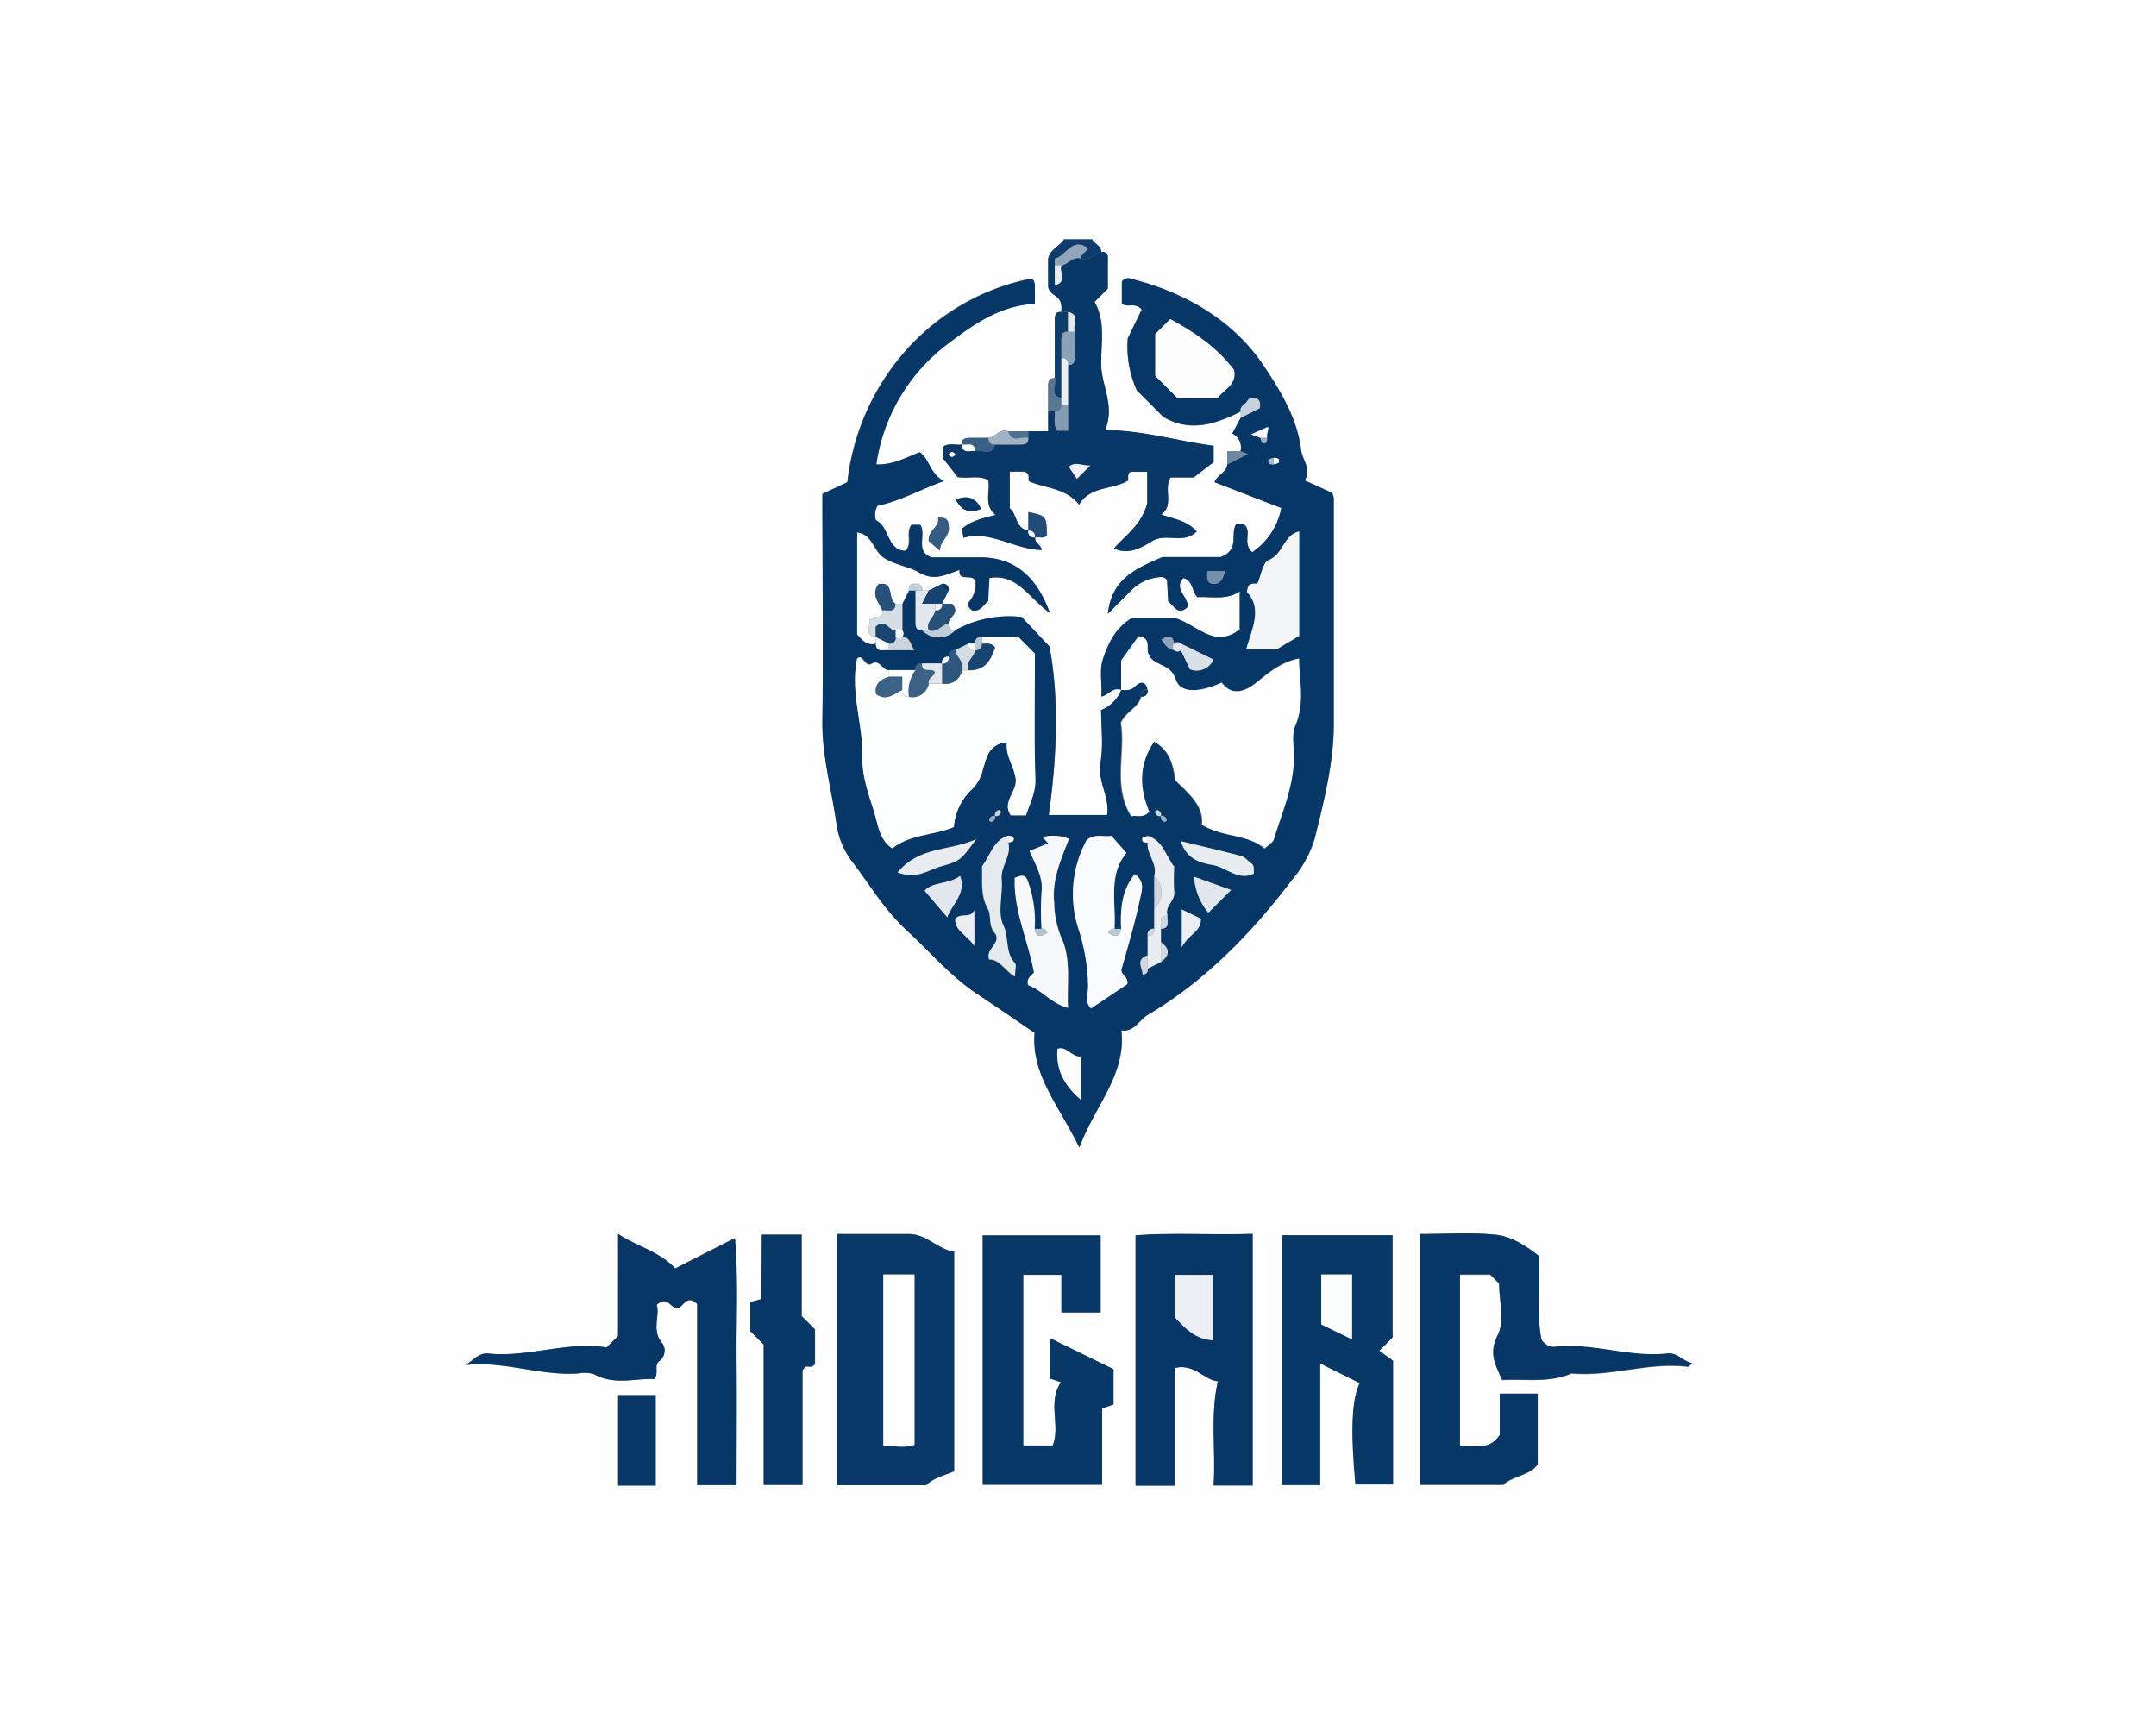 <svg xmlns="http://www.w3.org/2000/svg" id="Layer_1" data-name="Layer 1" viewBox="0 0 325 260"><rect x="0" y="0" width="325" height="260" fill="#808080" stroke="none"/><defs><style>.cls-1{fill:#fefefe}.cls-2{fill:#073766}.cls-3{fill:#083766}.cls-4{fill:#0a3967}.cls-5{fill:#083866}.cls-6{fill:#093867}.cls-7{fill:#0f3d6b}.cls-8{fill:#0e3d6b}.cls-9{fill:#e1e7ec}.cls-10{fill:#d5dde5}.cls-11{fill:#345b82}.cls-12{fill:#265079}.cls-13{fill:#214c76}.cls-14{fill:#27517a}.cls-15{fill:#a0b2c4}.cls-16{fill:#3a6085}.cls-17{fill:#15426e}.cls-18{fill:#577797}.cls-19{fill:#c8d2dc}.cls-20{fill:#c1cdd9}.cls-21{fill:#f7f8fa}.cls-22{fill:#6c88a4}.cls-23{fill:#f9fafb}.cls-24{fill:#507293}.cls-25{fill:#c4d0db}.cls-26{fill:#fdfefe}.cls-27{fill:#fafbfc}.cls-28{fill:#f6f8f9}.cls-29{fill:#f3f5f7}.cls-30{fill:#fcfcfd}.cls-31{fill:#e5eaee}.cls-32{fill:#e9edf1}.cls-33{fill:#e8ecf0}.cls-34{fill:#e7ecf0}.cls-35{fill:#3c6186}.cls-36{fill:#2f577e}.cls-37{fill:#d9e0e8}.cls-38{fill:#eaeef2}.cls-39{fill:#fdfdfd}.cls-40{fill:#d3dbe3}.cls-41{fill:#cad4de}.cls-42{fill:#cfd8e1}.cls-43{fill:#7590aa}.cls-44{fill:#8fa4ba}.cls-45{fill:#b4c3d0}.cls-46{fill:#bac7d4}.cls-47{fill:#bac8d5}.cls-48{fill:#99aec0}.cls-49{fill:#a8b9c9}.cls-50{fill:#9fb2c4}.cls-51{fill:#97acbf}.cls-52{fill:#cbd6df}.cls-53{fill:#c4cfda}.cls-54{fill:#f5f7f9}.cls-55{fill:#e4e9ee}.cls-56{fill:#eceff3}.cls-57{fill:#fcfdfd}.cls-58{fill:#8aa1b7}.cls-59{fill:#91a6bb}.cls-60{fill:#edf0f3}.cls-61{fill:#859db4}.cls-62{fill:#f2f4f7}.cls-63{fill:#e5e9ee}.cls-64{fill:#ecf0f3}.cls-65{fill:#194671}.cls-66{fill:#3c6287}.cls-67{fill:#174470}</style></defs><path d="M1123,670H798V410h325ZM941,499a.85.85,0,0,0-1-1l-2,1h-1a.78.78,0,0,0-.76-1c-.67-.08-1.31,0-1.24,1l-1,2h-1c-1.26-.6-.09-3.49-2.59-2.94-1.17,1.62.1,2.71.59,3.94.17,1.58-1.59.55-1.94,1.44.21.89-.91,2.27.94,2.56v1c-1.39.39-2.13-.55-2.87-1.37v-15.4c2.41.28,2.41,2.87,4.2,3.93s3.67,1.24,5.12,2.1c2.34,1.37,3.92.39,6.15-.37-.19,1.93,1.95.42,2.4,1.75a4.09,4.09,0,0,1-1,3.11c-.25.37,0,.94.5,1.25,1.2.23,1.67-.82,2.39-1.42.06-1.12.12-2.25.19-3.46,4.19-.71,5.94,3,9.11,5.25-2.08-5.72-5.51-8.32-10.34-8.37-2.49,0-5,0-7.46,0-2.63-.91-.75-3.42-1.73-4.9h-1.32c-.91,1.22.2,2.71-.87,3.92-2.87,0-2.4-3.52-4.4-4.55-.31-.16-.36-1.53.16-2.25,3.46-.7,6.45-2.44,10-3.72-2.15-1.12-2.19-3.29-3.64-4.34-2.11.8-4.12,1.94-6.56,1.83a27.69,27.69,0,0,1,10.75-18.18c3.8-2.86,7.82-5.79,13.14-6.06,0-.68,0-1.32,0-2s.17-1.33-.51-1.79a34.23,34.23,0,0,0-19.62,11.69,35.93,35.93,0,0,0-8.08,19L922,484.42c0,11.48.12,22.82,0,34.14-.08,5.36,1.4,10.45,2.13,15.66a12.14,12.14,0,0,0,2.27,5.51c2.74,3.56,5,7.47,8.39,10.56s6.56,6.87,10.56,9.52c2.87,1.9,5.71,3.86,8.64,5.85-.53,6.4,3.75,11,6.74,17.29,2.4-6.46,7.08-10.92,6.33-17.67,1.92.29,2.61-1.54,4-2.34,8.78-5.2,15.76-12.44,21.84-20.48a17.12,17.12,0,0,0,3.31-6.1c1.41-5.71,2.86-11.37,2.87-17.28,0-11.33,0-22.66,0-34a2.59,2.59,0,0,0-.25-.8l-4.12-1.88c1.06-1.74-.37-3.06-.55-4.58-.58-4.83-3.1-8.87-5.61-12.66-4.48-6.77-11.71-11.07-20-13.15a1.12,1.12,0,0,0-1.41.43v3.32c.87.64,2.07-.26,3,.88L968,461a16.14,16.14,0,0,0,1.36,7.87l4,4c4.08,2.38,7.9,1.07,11.68-.82v1l-1.25,2.33A2.32,2.32,0,0,1,985,478h-2v2c-.09,1.26-1.54,1.54-1.91,2.68l10.06,3.89a10.36,10.36,0,0,1-4.38,6.66c-1.57-1.31.05-3.17-1.27-4.21h-1.15c-1,1.42.62,3.81-2.35,4.94h-8.79c-4.16,1.81-7.64,3.32-8.23,8.56l3.44-3.44a6.83,6.83,0,0,1,4.12-2.07c.46-.05,1-.18,1.39.47l.16,3.14c.94.76,1.53,2.19,2.91.89.27-1.53-2.18-2.69-.62-4.39,1.5.38,1.25,2,2.12,2.88,2.14-.12,4.35.49,6.38-.87v5.73c-3.87,3-6.35-.74-9.83-1.72h-6.43c-2.51,1.57-3.49,3.72-4.3,6-.68,1.94-.13,3.91-.32,5.85v2c0,2.66.36,5.39-.1,8-.49,2.79,1.46,5.21,1,7.89H956.1c1.29-9,1.56-17.79.12-25.41L952,503a16.57,16.57,0,0,0-10,2,.85.85,0,0,1-1-1c-.16-1,1.87-1.45.53-3H940Zm9-24c-1.27-.49-1.94.86-3,1h-2.82c-.69,0-1.24.13-1.18,1-1,.13-2-.31-2.9.37V479l2.25,2.93c1.8.26,3.31-.33,4.62.47.3,1.79-.74,3.73,1.1,5.23-1.84.48-3.65.84-5.07,2.09l.22,1.35c4.08-1.16,7.65,1.76,11.83,1.85-.3-1-1.22-1.11-1-1.92.6-.11,1.27.26,1.79-.29-.06-2.95-.06-2.95-2.79-3.53V490c-2-.27-1.73-2.52-2.85-3.37V481.1h2.25c.89.38.49,1,.63,1.44,2.49,1.1,5.58,1,7.57,3.54,1.68-2.85,5-2.2,7.4-3.64,0-.48-.14-1,.37-1.32h2.5v4.78c-.88,3.25-3.16,4.69-5,6.76,2.27,1.14,4.35-.26,5.8-1.11,2.12-1.26,4.57.57,6.66-1.42-1.5-1.71-3.53-1.89-5.34-2.57,2-1.44.27-3.76,1.41-5.58h3.48l3-2.32V477.2c-5.36-.69-10.5-2.31-16.36-2.36,1.53-3.63-.55-6.61-.59-9.84s.72-6.49-1-9.48l2-2c0-1.43,0-3.07,0-4.71a.76.76,0,0,0-1-.79c0-1-1-1.19-1.37-1.93H958.4c-.7,1.1-2.16,1.51-2.4,2.93v4c0,1,.83,1.34,1.38,1.82.74.65.61,1.4.62,2.18-.93-.07-1,.56-1,1.24V467c-.89-.06-1,.51-1,1.2V475h-6Zm79.93,124.27c-2.14-1.68-4.26-2.95-6.52-3.17-3.74-.37-7.54-.1-11.31-.1v37.85h12.48c1.56-1.41,4.14-1.43,5.22-3.12v-10.6h-5.73v6.21c-1.72,2.64-3.95,1.3-6,1.72v-25.9h4.57l1.34,1.34c0,2.6.86,5.69-.21,7.79-1.42,2.76-.3,4.49.66,6.76,3.47-.23,7.07.46,10.47-1,5.9.54,11.64-1.76,17.56-1,.1,0,.24-.2.58-.52-1.4-.31-2.2-1.63-3.7-1.46-5.74.64-11.31-1.67-17-1a4,4,0,0,1-1-.13c-.35-.35-.94-.66-1-1.06C1029.57,607.71,1030.25,603.58,1029.93,599.27Zm-88.1,32.49v-33.1c-2.51-.35-4.11-2.7-6.87-2.67-3.61,0-7.23,0-10.86,0v37.85h13.51C938.69,632.8,940.23,632.42,941.83,631.76Zm45,2.14V596c-6.06.18-12-.21-17.65.22v37.71h5.89V616.16c3-.7,4.5,1.92,6.52,2-1.2,5.28-.29,10.46-.65,15.71ZM958,607.82h5.93V596.2H946.12v37.58h18v-11.5l1.72-.6v-5.31l-9.62-4.7v6.09l1.7.58c-2.08,3,0,6.54-1.24,9.53h-4.45V602.15H958Zm39,7.68,6,2.94c-1.2,2.51-1.39,7.13-.64,15.28H1008V615.08l-2.07-1.51,2-2V596.18H991.25v37.65H997Zm-100-8.84c1.91-1.64,2.16,1.16,3.53.34.7-.62,1.28-1.73,2.56-.45V633.8H909c0-6.34,0-12.48,0-18.62s.28-12.14-.24-18.6l-9,4.58c-2.42-2.59-5.71-3.29-8.61-5.2v15.4l-1.74,1.74c-5.91-1-11.78,1.53-17.84.91-1.43-.14-2.26,1.07-3.44,1.74,5.82-.67,11.32,1.66,17,1.26a4.89,4.89,0,0,1,2.43.13c3.12,1.7,6.28.55,9.07.72.69-1.1-.12-2.07.71-2.69a2,2,0,0,0,.53-2.64C896.1,610.58,897.5,608.41,897,606.66Zm15.86-10.57v9.71l-1.68.44v4.41l2,2v21.18H919c0-5.79,0-11.43,0-17.06a.81.81,0,0,1,.16-.43,2.26,2.26,0,0,1,.35-.34c.47-.06,1,.2,1.37-.42v-5.19l-2-2V596.09Zm-16,37.82V620.28h-5.66v13.63ZM939.69,493c0-1.44,1.44-2.09,1.34-3.47-.07-.86,0-1.61-1.64-1.49.37,1.4-1.57,1.84-1.39,3.53Zm2.4-7.7c.84,1.71,2.07,2.11,3.82,1.42C945.07,485,943.84,484.6,942.09,485.29Z" class="cls-1" transform="translate(-798 -410)"/><path d="M942,505a16.57,16.57,0,0,1,10-2l4.19,4.43c1.44,7.62,1.17,16.45-.12,25.41h8.81c.45-2.68-1.5-5.1-1-7.89.46-2.59.1-5.32.1-8a5.39,5.39,0,0,0,3-3c.74,0,1.45.11,2.12-.56s1.61-.85,1.88.56a.85.85,0,0,0-1,1c-.42,1.71-2.32,2.24-3.09,4,.76,4.52-1.28,9.56,1.57,14.08.88-.21,1.79.35,2.67-.72-1.41-3.39-1.69-7,.75-10.54,2.25,1.22,2.89,3.23,3.21,5.83,1.93,1.89,4.38,3.87,4,6.7,3.25,2,6.82,1.36,9.46,3.58.47-.46,1.2-.85,1.38-1.41,1.32-4.16,3.16-8.2,3-12.72,0-1.47-.31-3.12.23-4.39,1.49-3.48.51-6.87.56-10.11-2.68.54-4.45,2.05-6.33,3.57-1.43,1.16-3.64,2.36-5.31.06-3.37,1.54-6.28,1.65-6.94-.48-.75-2.46-3.26-2-4-3.64-.68-.91.52-2.53-1.58-2.88L967,509.55V514c-1.27-.49-1.94.86-3,1,.19-1.94-.36-3.91.32-5.85.81-2.29,1.79-4.44,4.3-6h6.43c3.48,1,6,4.72,9.83,1.72v-5.73c-2,1.36-4.24.75-6.38.87-.87-.85-.62-2.5-2.12-2.88-1.56,1.7.89,2.86.62,4.39-1.38,1.3-2-.13-2.91-.89l-.16-3.14c-.38-.65-.93-.52-1.39-.47a6.83,6.83,0,0,0-4.12,2.07L965,502.52c.59-5.24,4.07-6.75,8.23-8.56H982c3-1.13,1.38-3.52,2.35-4.94h1.15c1.32,1-.3,2.9,1.27,4.21a10.36,10.36,0,0,0,4.38-6.66l-10.06-3.89c.37-1.14,1.82-1.42,1.91-2.68l3.12-1.56L985,478a2.32,2.32,0,0,0-1.25-2.67L985,473l2.93-1.47c.16-.94-.09-1.3-.55-1.52-.52,0-1,0-1.33.44s-1.17.71-1,1.55c-3.78,1.89-7.6,3.2-11.68.82l-4-4A16.14,16.14,0,0,1,968,461l2.1-4.34c-.93-1.14-2.13-.24-3-.88v-3.32a1.12,1.12,0,0,1,1.41-.43c8.24,2.08,15.47,6.38,20,13.15,2.51,3.79,5,7.83,5.61,12.66.18,1.52,1.61,2.84.55,4.58l4.12,1.88a2.59,2.59,0,0,1,.25.8c0,11.33,0,22.66,0,34,0,5.91-1.46,11.57-2.87,17.28a17.12,17.12,0,0,1-3.31,6.1c-6.08,8-13.06,15.28-21.84,20.48-1.35.8-2,2.63-4,2.34.75,6.75-3.93,11.21-6.33,17.67-3-6.27-7.27-10.89-6.74-17.29-2.93-2-5.77-3.95-8.64-5.85-4-2.65-7.07-6.31-10.56-9.52s-5.65-7-8.39-10.56a12.14,12.14,0,0,1-2.27-5.51c-.73-5.21-2.21-10.3-2.13-15.66.17-11.32,0-22.66,0-34.14l3.79-1.73a35.93,35.93,0,0,1,8.08-19A34.23,34.23,0,0,1,953.49,452c.68.46.49,1.16.51,1.79s0,1.28,0,2c-5.32.27-9.34,3.2-13.14,6.06A27.69,27.69,0,0,0,930.11,480c2.44.11,4.45-1,6.56-1.83,1.45,1,1.49,3.22,3.64,4.34-3.6,1.28-6.59,3-10,3.72-.52.72-.47,2.09-.16,2.25,2,1,1.53,4.5,4.4,4.55,1.07-1.21,0-2.7.87-3.92h1.32c1,1.48-.9,4,1.73,4.9,2.49,0,5,0,7.46,0,4.83.05,8.26,2.65,10.34,8.37-3.17-2.26-4.92-6-9.11-5.25-.07,1.21-.13,2.34-.19,3.46-.72.6-1.19,1.65-2.39,1.42-.47-.31-.75-.88-.5-1.25a4.09,4.09,0,0,0,1-3.11c-.45-1.33-2.59.18-2.4-1.75-2.23.76-3.81,1.74-6.15.37-1.45-.86-3.4-1.07-5.12-2.1s-1.79-3.65-4.2-3.93v15.4c.74.82,1.48,1.76,2.87,1.37.09,1.5,1.24.85,2,1h3.79c-.59-.86-.64-2-1.79-2v-5l1-2h1v4.79c0,.68.1,1.28,1,1.21A3.43,3.43,0,0,0,942,505Zm6,28a.71.71,0,0,0-.89.6c0,.07.22.31.29.29a2.81,2.81,0,0,1,1.49-1.49c0-.07-.22-.31-.29-.29A.71.71,0,0,0,948,533Zm25,0a.71.71,0,0,0-.6-.89c-.07,0-.31.22-.29.29a2.81,2.81,0,0,1,1.49,1.49c.07,0,.31-.22.29-.29A.71.71,0,0,0,973,533Zm17-54c-.28.11-.76.17-.79.34-.14.6.3.7.79.66.28-.11.76-.17.79-.34C990.93,479.06,990.49,479,990,479Zm-45,28h-1l-2,1a.85.85,0,0,0-1,1,.85.85,0,0,0-1,1h-3a.85.85,0,0,0-1,1h-4c-1,.05-1.52-1.6-2.56-1s-1.34-1.6-2.24-.76c-1.05,5.12.9,9.87.79,14.74-.07,2.91.89,5.56,1.75,8.27.65,2.05.79,4.3,2.77,5.59,2.75-2.17,6.26-1.94,9.28-3.22a8.63,8.63,0,0,1,2.8-5.75,6,6,0,0,0,1.55-2.87c.54-1.56.76-3.93,3.65-4.12-.26,2,1,3.5,1.31,5.4s-2.14,3.45-.74,5.58h2.31c.57-1.81,1.47-3.4,1.4-5.47-.2-6.32-.07-12.64-.07-18.91L951.5,506H946A.85.85,0,0,0,945,507Zm43-31c.11.28.17.76.34.79.6.14.7-.3.66-.79-.12-.66.37-1.51.09-1.64l-2.51,1.11Zm-13,31c-.25-1.4-1-1.17-1.92-.61.51.71.94,1.49,1.92,1.61h1l1.38,2.88a2.73,2.73,0,0,0,3.53-1.48L976,507Zm-4,44v3c-1.87.59-.8,1.83-.76,2.88.66-.06.82-.4.76-.88l2-1c1.37-1,1.37-2,0-3v-2c1.5-.09.85-1.24,1-2-.48-1.41,1.18-2.18,1-3.55a34.84,34.84,0,0,1,0-3.81c-1.29-1.69-1.72-4-4-4.64-.28.11-.76.17-.79.34-.14.6.3.7.79.66-.17,1.77,1.51,3.16,1,5v8A.85.85,0,0,0,971,551Zm-21-15c-2.29.66-2.71,3-4,4.63.12,2.09-.32,4.31.91,6.47.56,1,0,2.39,1,3.56,1.18,1.38-1.47,2.41-.83,4,1.62,0,2.34,1.7,3.89,2.57,0-1.08.21-1.77,0-2-1.54-1.61-.88-3.86-1.77-5.75s-.06-4.56-.24-6.86c-.17-2,1.56-3.55,1-5.55.28-.11.76-.17.79-.34C950.93,536.06,950.49,536,950,536Zm4,14a17.6,17.6,0,0,0-1-7.08c-.37-1.19-1-1-2-.61-.19,4.92,2,9.38,2.9,14.27-.4.43-1.2.9-.88,1.91,2.08.74,3.51,2.78,6,3.42-.18-3.8.54-7.42-1.08-10.76a14.46,14.46,0,0,1-1-5.09c-.37-3.47,1-6.49,2.23-9.62a6.12,6.12,0,0,0-3.95-.26l.81.94-2.81,1.14c1,2.29,2.1,4,1.82,6.25a43.7,43.7,0,0,0,0,5.49Zm13,0h-1c.25-3.93-1-8.1,1.8-11.45L965.53,536c-1.24.24-2.45-.41-3.73.66a17,17,0,0,0-1.28,13.23A29.21,29.21,0,0,1,962,558.7c0,1.09-.52,2.32.44,3.29l5.48-3.66c.21-1.29-1.22-1.45-.84-2.42,1-3.56,2.06-7.14,2.82-10.77.2-.95.68-2.3-.87-3.38C967.07,544.22,966.87,547.06,967,550Zm26.84-44.15V490.14c-2.42.59-2.38,3.46-4.6,4.32-.89.35-1.15,2.35-1.69,3.58-.79-.08-1.46-.13-1.58,1.23,2.36,2.49.77,5.53-.11,8.63h4.58ZM984,465.72c-2.75-3.57-6.1-5.68-9.59-7.63l-2.26,2.26v6.3l3.33,3.33h6.09C982.43,468.68,984.55,468,984,465.72ZM933.3,541.5c3,1.1,4.71-.43,6.55-.94,3-.84,3-1,5.3-4.08C941,538.35,936.65,537.51,933.3,541.5Zm53.73.17c-.1-.64.16-1.16-.38-1.53s-.95-1-1.51-1.11c-2.94-.78-5.9-1.46-9.13-2.24,1,2.77,3,3.26,4.93,3.61S984.68,542.83,987,541.67Zm-29.62,26.41c-.27,2.94.83,5.37,3.5,7.67v-6.51C959.52,569.38,958.87,567.62,957.41,568.08Zm22.74-20.51,3.43-3.43-5.57-2A9.21,9.21,0,0,0,980.15,547.57Zm-39.36.68c.84-2.15,2.89-3.59,1.94-6.19-1.74,1.34-4.17.84-5.35,2.24Zm1.17.31c0,1.81,1.7,2.26,2.88,4v-5.38C944.24,548.55,942.61,547.47,942,548.56Zm34.19,4.18c1.1-2,2.94-2.33,2.87-4.26l-2.87-1.4ZM980,496.08c-.06,1.05-.17,1.73.78,1.92,1.24.08,1.64-.78,1.84-1.92Z" class="cls-2" transform="translate(-798 -410)"/><path d="M1029.93,599.27c.32,4.31-.36,8.44.41,12.53.08.4.67.71,1,1.07a4.49,4.49,0,0,0,1,.12c5.74-.66,11.31,1.65,17,1,1.5-.17,2.3,1.15,3.7,1.46-.34.32-.48.54-.58.52-5.92-.74-11.66,1.56-17.56,1-3.4,1.51-7,.82-10.47,1-1-2.27-2.08-4-.66-6.76,1.07-2.1.21-5.19.21-7.79l-1.34-1.34h-4.57v25.9c2-.42,4.26.92,6-1.72v-6.21h5.73v10.6c-1.08,1.69-3.66,1.71-5.22,3.12H1012.1V596c3.77,0,7.57-.27,11.31.1C1025.67,596.32,1027.79,597.59,1029.93,599.27Z" class="cls-3" transform="translate(-798 -410)"/><path d="M941.83,631.76c-1.6.66-3.14,1-4.22,2.09H924.1V596c3.63,0,7.25,0,10.86,0,2.76,0,4.36,2.32,6.87,2.67ZM931.15,602.1v25.84c1.73,0,3.33.34,4.7-.17V602.1Z" class="cls-4" transform="translate(-798 -410)"/><path d="M986.83,633.9h-5.89c.36-5.25-.55-10.43.65-15.71-2-.11-3.52-2.73-6.52-2v17.73h-5.89V596.18c5.69-.43,11.59,0,17.65-.22Zm-6-31.74h-5.7v6.42c1.57,1.6,3,3.29,5.7,3.43Z" class="cls-2" transform="translate(-798 -410)"/><path d="M958,607.82v-5.67h-5.75v25.72h4.45c1.19-3-.84-6.49,1.24-9.53l-1.7-.58v-6.09l9.62,4.7v5.31l-1.72.6v11.5h-18V596.2H963.9v11.62Z" class="cls-5" transform="translate(-798 -410)"/><path d="M997,615.5v18.33h-5.74V596.18h16.65V611.6l-2,2,2.07,1.51v18.64h-5.67c-.75-8.15-.56-12.77.64-15.28Zm.18-13.4v7.52l4.64,2.26V602.1Z" class="cls-5" transform="translate(-798 -410)"/><path d="M964,448a.76.76,0,0,1,1,.79c0,1.64,0,3.28,0,4.71l-2,2c1.71,3,.94,6.29,1,9.48s2.12,6.21.59,9.84c5.86.05,11,1.67,16.36,2.36v2.46l-3,2.32h-3.48c-1.14,1.82.6,4.14-1.41,5.58,1.81.68,3.84.86,5.34,2.57-2.09,2-4.54.16-6.66,1.42-1.45.85-3.53,2.25-5.8,1.11,1.82-2.07,4.1-3.51,5-6.76v-4.78h-2.5c-.51.3-.34.84-.37,1.32-2.36,1.44-5.72.79-7.4,3.64-2-2.55-5.08-2.44-7.57-3.54-.14-.48.26-1.06-.63-1.44h-2.25v5.53c1.12.85.83,3.1,2.85,3.37a.85.85,0,0,0,1,1c-.17.81.75,1,1,1.92-4.18-.09-7.75-3-11.83-1.85l-.22-1.35c1.42-1.25,3.23-1.61,5.07-2.09-1.84-1.5-.8-3.44-1.1-5.23-1.31-.8-2.82-.21-4.62-.47L940.1,479v-1.63c.94-.68,1.95-.24,2.9-.37.09,1.5,1.24.85,2,1,1-.38,2.53.93,3-1h3.8c.69,0,1.26-.11,1.2-1v-1h3v-3h1c.12.94-.29,1.95.37,2.91H959V465c.89.06,1-.51,1-1.2V460c-.38-1,.93-2.53-1-3h-1c0-.78.12-1.53-.62-2.18-.55-.48-1.42-.84-1.38-1.82h1c1.93-.47.62-2,1-3,1.06-.14,1.73-1.49,3-1S962.94,448.14,964,448Zm-1.67,32.17c-1.31,0-2.28-.68-3.17.17l1.21,1.79ZM942,478.5c-.32-.47-.66-.47-1,0C941.33,479,941.67,479,942,478.5Z" class="cls-6" transform="translate(-798 -410)"/><path d="M897,606.66c.53,1.75-.87,3.92.91,5.87a2,2,0,0,1-.53,2.64c-.83.62,0,1.59-.71,2.69-2.79-.17-5.95,1-9.07-.72a4.89,4.89,0,0,0-2.43-.13c-5.7.4-11.2-1.93-17-1.26,1.18-.67,2-1.88,3.44-1.74,6.06.62,11.93-1.89,17.84-.91l1.74-1.74V596c2.9,1.91,6.19,2.61,8.61,5.2l9-4.58c.52,6.46.17,12.54.24,18.6s0,12.28,0,18.62h-5.94V606.55c-1.28-1.28-1.86-.17-2.56.45C899.13,607.82,898.88,605,897,606.66Z" class="cls-3" transform="translate(-798 -410)"/><path d="M912.83,596.09h6v12.27l2,2v5.19c-.35.62-.9.36-1.37.42a2.26,2.26,0,0,0-.35.34.81.81,0,0,0-.16.43c0,5.63,0,11.27,0,17.06h-5.85V612.65l-2-2v-4.41l1.68-.44Z" class="cls-5" transform="translate(-798 -410)"/><path d="M896.83,633.91h-5.66V620.28h5.66Z" class="cls-6" transform="translate(-798 -410)"/><path d="M958,457h1v3c-.87-.06-1,.49-1,1.18V470c-1.93-.47-.62-2-1-3v-8.76C957,457.56,957.07,456.93,958,457Z" class="cls-7" transform="translate(-798 -410)"/><path d="M964,448c-1.06.14-1.73,1.49-3,1-.16-.81.74-1,1-1.59-2.37-1.74-3.26,1.19-5,1.59h-1c.24-1.42,1.7-1.83,2.4-2.93h4.23C963,446.81,964.05,447,964,448Z" class="cls-8" transform="translate(-798 -410)"/><path d="M937,505c-.9.07-1-.53-1-1.21V499h2l-1,2h2v1c-.14,1.06-1.49,1.73-1,3Z" class="cls-9" transform="translate(-798 -410)"/><path d="M934,501v4h-1c-1,.16-1.45-1.87-3-.53V506c-1.85-.29-.73-1.67-.94-2.56.35-.89,2.11.14,1.94-1.44.76-.15,1.91.5,2-1Z" class="cls-10" transform="translate(-798 -410)"/><path d="M939.69,493,938,491.56c-.18-1.69,1.76-2.13,1.39-3.53,1.59-.12,1.57.63,1.64,1.49C941.13,490.9,939.65,491.55,939.69,493Z" class="cls-11" transform="translate(-798 -410)"/><path d="M938,505c-.49-1.27.86-1.94,1-3a.85.85,0,0,0,1-1h1.53c1.34,1.55-.69,2-.53,3C939.94,504.14,939.27,505.49,938,505Z" class="cls-12" transform="translate(-798 -410)"/><path d="M953,490v-2.82c2.73.58,2.73.58,2.79,3.53-.52.55-1.19.18-1.79.29A.85.85,0,0,0,953,490Z" class="cls-13" transform="translate(-798 -410)"/><path d="M933,501c-.09,1.5-1.24.85-2,1-.49-1.23-1.76-2.32-.59-3.94C932.91,497.51,931.74,500.4,933,501Z" class="cls-14" transform="translate(-798 -410)"/><path d="M953,476c.06.89-.51,1-1.2,1H948a.85.85,0,0,1-1-1c1.06-.14,1.73-1.49,3-1C950.47,476.93,952,475.62,953,476Z" class="cls-15" transform="translate(-798 -410)"/><path d="M947,476a.85.85,0,0,0,1,1c-.47,1.93-2,.62-3,1-.09-1.5-1.24-.85-2-1-.06-.87.49-1,1.18-1Z" class="cls-16" transform="translate(-798 -410)"/><path d="M939,501h-2l1-2,2-1a.85.85,0,0,0,1,1l-1,2Z" class="cls-17" transform="translate(-798 -410)"/><path d="M957,467c.38,1-.93,2.53,1,3v1a.85.85,0,0,1-1,1h-1v-3.8C956,467.51,956.11,466.94,957,467Z" class="cls-18" transform="translate(-798 -410)"/><path d="M985,472c-.12-.84.71-1,1-1.55s.81-.47,1.33-.44c.46.22.71.58.55,1.52L985,473Z" class="cls-19" transform="translate(-798 -410)"/><path d="M938,505c1.27.49,1.94-.86,3-1a.85.85,0,0,0,1,1,3.43,3.43,0,0,1-5,0Z" class="cls-20" transform="translate(-798 -410)"/><path d="M942.09,485.29c1.75-.69,3-.29,3.82,1.42C944.16,487.4,942.93,487,942.09,485.29Z" class="cls-2" transform="translate(-798 -410)"/><path d="M967,514a5.39,5.39,0,0,1-3,3v-2C965.06,514.86,965.73,513.51,967,514Z" class="cls-21" transform="translate(-798 -410)"/><path d="M956,449h1v4h-1Z" class="cls-5" transform="translate(-798 -410)"/><path d="M985,478l1.12.44L983,480v-2Z" class="cls-22" transform="translate(-798 -410)"/><path d="M932,508c-.76-.15-1.91.5-2-1v-1l2,1Z" class="cls-23" transform="translate(-798 -410)"/><path d="M953,476c-1-.38-2.53.93-3-1h3Z" class="cls-24" transform="translate(-798 -410)"/><path d="M937,499h-2c-.07-.94.57-1.06,1.24-1A.78.78,0,0,1,937,499Z" class="cls-25" transform="translate(-798 -410)"/><path d="M941,499a.85.85,0,0,1-1-1A.85.85,0,0,1,941,499Z" class="cls-2" transform="translate(-798 -410)"/><path d="M946,506h5.5l2.5,2.52c0,6.27-.13,12.59.07,18.91.07,2.07-.83,3.66-1.4,5.47h-2.31c-1.4-2.13,1.07-3.56.74-5.58s-1.57-3.41-1.31-5.4c-2.89.19-3.11,2.56-3.65,4.12a6,6,0,0,1-1.55,2.87,8.63,8.63,0,0,0-2.8,5.75c-3,1.28-6.53,1.05-9.28,3.22-2-1.29-2.12-3.54-2.77-5.59-.86-2.71-1.82-5.36-1.75-8.27.11-4.87-1.84-9.62-.79-14.74.9-.84,1.09,1.48,2.24.76s1.55,1,2.56,1v1c-1.32.41-2.23,1.1-1.94,2.6,1.63,1.15,2.72-.1,3.94-.6a.85.85,0,0,0,1,1,2.46,2.46,0,0,0,3-2h2a2.46,2.46,0,0,0,3-2h1c2.56.11,3.39-1.58,4-3.43-.76-.85-1.45-.46-2-.57Z" class="cls-26" transform="translate(-798 -410)"/><path d="M971,514c-.27-1.41-1.12-1.31-1.88-.56s-1.38.53-2.12.56v-4.45l2.67-3.66c2.1.35.9,2,1.58,2.88.71,1.65,3.22,1.18,4,3.64.66,2.13,3.57,2,6.94.48,1.67,2.3,3.88,1.1,5.31-.06,1.88-1.52,3.65-3,6.33-3.57,0,3.24.93,6.63-.56,10.11-.54,1.27-.26,2.92-.23,4.39.11,4.52-1.73,8.56-3,12.72-.18.56-.91.95-1.38,1.41-2.64-2.22-6.21-1.63-9.46-3.58.37-2.83-2.08-4.81-4-6.7-.32-2.6-1-4.61-3.21-5.83-2.44,3.57-2.16,7.15-.75,10.54-.88,1.07-1.79.51-2.67.72-2.85-4.52-.81-9.56-1.57-14.08.77-1.72,2.67-2.25,3.09-4A.85.85,0,0,0,971,514Z" class="cls-1" transform="translate(-798 -410)"/><path d="M967,550c-.13-2.94.07-5.78,2.06-8.24,1.55,1.08,1.07,2.43.87,3.38-.76,3.63-1.79,7.21-2.82,10.77-.38,1,1,1.13.84,2.42L962.47,562c-1-1-.45-2.2-.44-3.29a29.21,29.21,0,0,0-1.51-8.85,17,17,0,0,1,1.28-13.23c1.28-1.07,2.49-.42,3.73-.66l2.27,2.59c-2.77,3.35-1.55,7.52-1.8,11.45a.7.7,0,0,0-.89.64C966,551.16,966.76,551.39,967,550Z" class="cls-27" transform="translate(-798 -410)"/><path d="M955,550a43.7,43.7,0,0,1,0-5.49c.28-2.26-.84-4-1.82-6.25l2.81-1.14-.81-.94a6.12,6.12,0,0,1,3.95.26c-1.2,3.13-2.6,6.15-2.23,9.62a14.46,14.46,0,0,0,1,5.09c1.62,3.34.9,7,1.08,10.76-2.5-.64-3.93-2.68-6-3.42-.32-1,.48-1.48.88-1.91-.92-4.89-3.09-9.35-2.9-14.27,1-.41,1.65-.58,2,.61a17.6,17.6,0,0,1,1,7.08c.24,1.39,1,1.16,1.88.64A.69.69,0,0,0,955,550Z" class="cls-28" transform="translate(-798 -410)"/><path d="M993.84,505.85l-3.4,2h-4.58c.88-3.1,2.47-6.14.11-8.63.12-1.36.79-1.31,1.58-1.23.54-1.23.8-3.23,1.69-3.58,2.22-.86,2.18-3.73,4.6-4.32Z" class="cls-29" transform="translate(-798 -410)"/><path d="M984,465.72c.55,2.29-1.57,3-2.43,4.26h-6.09l-3.33-3.33v-6.3l2.26-2.26C977.9,460,981.25,462.15,984,465.72Z" class="cls-30" transform="translate(-798 -410)"/><path d="M950,537c.52,2-1.21,3.56-1,5.55.18,2.3-.66,5,.24,6.86s.23,4.14,1.77,5.75c.24.25,0,.94,0,2-1.55-.87-2.27-2.59-3.89-2.57-.64-1.54,2-2.57.83-4-1-1.17-.47-2.59-1-3.56-1.23-2.16-.79-4.38-.91-6.47,1.29-1.67,1.71-4,4-4.63Z" class="cls-31" transform="translate(-798 -410)"/><path d="M973,555l-2,1v-5a.85.85,0,0,0,1-1v-3a3.43,3.43,0,0,0,0-5c.51-1.84-1.17-3.23-1-5v-1c2.28.65,2.71,3,4,4.64a34.84,34.84,0,0,0,0,3.81c.15,1.37-1.51,2.14-1,3.55-1.5.09-.85,1.24-1,2v5Z" class="cls-32" transform="translate(-798 -410)"/><path d="M933.3,541.5c3.35-4,7.74-3.15,11.85-5-2.31,3.06-2.26,3.24-5.3,4.08C938,541.07,936.29,542.6,933.3,541.5Z" class="cls-33" transform="translate(-798 -410)"/><path d="M987,541.67c-2.35,1.16-4.07-.91-6.09-1.27s-4-.84-4.93-3.61c3.23.78,6.19,1.46,9.13,2.24.56.15,1,.76,1.51,1.11S986.93,541,987,541.67Z" class="cls-34" transform="translate(-798 -410)"/><path d="M957.41,568.08c1.46-.46,2.11,1.3,3.5,1.16v6.51C958.24,573.45,957.14,571,957.41,568.08Z" class="cls-30" transform="translate(-798 -410)"/><path d="M980.15,547.57a9.21,9.21,0,0,1-2.14-5.42l5.57,2Z" class="cls-9" transform="translate(-798 -410)"/><path d="M940.79,548.25l-3.41-4c1.18-1.4,3.61-.9,5.35-2.24C943.68,544.66,941.63,546.1,940.79,548.25Z" class="cls-9" transform="translate(-798 -410)"/><path d="M938,513a2.46,2.46,0,0,1-3,2,5.34,5.34,0,0,1,1-4,.85.85,0,0,1,1-1c-.16,1.6,1.67.53,1.93,1.34C938.77,512.07,937.83,512.17,938,513Z" class="cls-35" transform="translate(-798 -410)"/><path d="M943,511a2.46,2.46,0,0,1-3,2v-3a.85.85,0,0,0,1-1,.85.85,0,0,1,1-1C942.14,509.06,943.49,509.73,943,511Z" class="cls-36" transform="translate(-798 -410)"/><path d="M976,507l4.91,2.41a2.74,2.74,0,0,1-3.53,1.47L976,508Z" class="cls-37" transform="translate(-798 -410)"/><path d="M942,548.56c.65-1.09,2.28,0,2.88-1.37v5.38C943.66,550.82,942,550.37,942,548.56Z" class="cls-38" transform="translate(-798 -410)"/><path d="M976.15,552.74v-5.66l2.87,1.4C979.09,550.41,977.25,550.74,976.15,552.74Z" class="cls-38" transform="translate(-798 -410)"/><path d="M936,511a5.34,5.34,0,0,0-1,4,.85.85,0,0,1-1-1v-2h-2v-1Z" class="cls-39" transform="translate(-798 -410)"/><path d="M943,511c.49-1.27-.86-1.94-1-3l2-1a.85.85,0,0,0,1,1c-.14,1.06-1.49,1.73-1,3Z" class="cls-40" transform="translate(-798 -410)"/><path d="M932,508v-1a.85.85,0,0,0,1-1h1c1.15,0,1.2,1.14,1.79,2Z" class="cls-41" transform="translate(-798 -410)"/><path d="M940,510v3h-2c-.17-.83.77-.93.93-1.66-.26-.81-2.09.26-1.93-1.34Z" class="cls-9" transform="translate(-798 -410)"/><path d="M972,542a3.43,3.43,0,0,1,0,5Z" class="cls-42" transform="translate(-798 -410)"/><path d="M980,496.08h2.62c-.2,1.14-.6,2-1.84,1.92C979.86,497.81,980,497.13,980,496.08Z" class="cls-43" transform="translate(-798 -410)"/><path d="M975,508c-1-.12-1.41-.9-1.92-1.61.9-.56,1.67-.79,1.92.61Z" class="cls-44" transform="translate(-798 -410)"/><path d="M988,476l-1.42-.53,2.51-1.11c.28.13-.21,1-.09,1.64Z" class="cls-1" transform="translate(-798 -410)"/><path d="M971,554v2c.06.48-.1.82-.76.88C970.2,555.83,969.13,554.59,971,554Z" class="cls-42" transform="translate(-798 -410)"/><path d="M973,555v-3C974.37,553,974.37,554,973,555Z" class="cls-42" transform="translate(-798 -410)"/><path d="M955,550a.69.69,0,0,1,.88.64c-.87.52-1.64.75-1.88-.64Z" class="cls-45" transform="translate(-798 -410)"/><path d="M946,506v1a.85.85,0,0,1-1,1v-1A.85.85,0,0,1,946,506Z" class="cls-46" transform="translate(-798 -410)"/><path d="M973,550c.15-.76-.5-1.91,1-2C973.85,548.76,974.5,549.91,973,550Z" class="cls-42" transform="translate(-798 -410)"/><path d="M967,550c-.24,1.39-1,1.16-1.89.64A.7.7,0,0,1,966,550Z" class="cls-47" transform="translate(-798 -410)"/><path d="M941,509a.85.85,0,0,1-1,1A.85.85,0,0,1,941,509Z" class="cls-28" transform="translate(-798 -410)"/><path d="M990,479c.49,0,.93.06.79.66,0,.17-.51.23-.79.34Z" class="cls-39" transform="translate(-798 -410)"/><path d="M972,550a.85.85,0,0,1-1,1A.85.85,0,0,1,972,550Z" class="cls-42" transform="translate(-798 -410)"/><path d="M971,536v1c-.49,0-.93-.06-.79-.66C970.24,536.17,970.72,536.11,971,536Z" class="cls-30" transform="translate(-798 -410)"/><path d="M945,507v1a.85.85,0,0,1-1-1Z" class="cls-1" transform="translate(-798 -410)"/><path d="M950,537v-1c.49,0,.93.06.79.66C950.76,536.83,950.28,536.89,950,537Z" class="cls-39" transform="translate(-798 -410)"/><path d="M973,533a.71.71,0,0,1,.89.6c0,.07-.22.31-.29.29A.71.71,0,0,1,973,533Z" class="cls-48" transform="translate(-798 -410)"/><path d="M990,479v1c-.49,0-.93-.06-.79-.66C989.24,479.17,989.72,479.11,990,479Z" class="cls-49" transform="translate(-798 -410)"/><path d="M988,476h1c0,.49-.06.93-.66.79C988.17,476.76,988.11,476.28,988,476Z" class="cls-50" transform="translate(-798 -410)"/><path d="M948,533a.71.71,0,0,1-.6.89c-.07,0-.31-.22-.29-.29A.71.71,0,0,1,948,533Z" class="cls-51" transform="translate(-798 -410)"/><path d="M973,533a.71.71,0,0,1-.89-.6c0-.07.22-.31.29-.29A.71.71,0,0,1,973,533Z" class="cls-52" transform="translate(-798 -410)"/><path d="M948,533a.71.71,0,0,1,.6-.89c.07,0,.31.22.29.29A.71.71,0,0,1,948,533Z" class="cls-53" transform="translate(-798 -410)"/><path d="M971,514a.85.85,0,0,1-1,1A.85.85,0,0,1,971,514Z" class="cls-2" transform="translate(-798 -410)"/><circle cx="135.5" cy="95.5" r=".71" class="cls-54"/><circle cx="177.5" cy="97.5" r=".71" class="cls-55"/><path d="M931.15,602.1h4.7v25.67c-1.37.51-3,.17-4.7.17Z" class="cls-1" transform="translate(-798 -410)"/><path d="M980.79,602.16V612c-2.67-.14-4.13-1.83-5.7-3.43v-6.42Z" class="cls-56" transform="translate(-798 -410)"/><path d="M997.17,602.1h4.64v9.78l-4.64-2.26Z" class="cls-57" transform="translate(-798 -410)"/><path d="M958,464v-2.82c0-.69.13-1.24,1-1.18h1v3.8c0,.69-.11,1.26-1,1.2A.85.85,0,0,0,958,464Z" class="cls-58" transform="translate(-798 -410)"/><path d="M957,450v-1c1.69-.4,2.58-3.33,5-1.59-.21.62-1.11.78-1,1.59-1.27-.49-1.94.86-3,1Z" class="cls-59" transform="translate(-798 -410)"/><path d="M958,464a.85.85,0,0,1,1,1v6h-1v-7Z" class="cls-60" transform="translate(-798 -410)"/><path d="M958,471h1v3.91h-1.63c-.66-1-.25-2-.37-2.91A.85.85,0,0,0,958,471Z" class="cls-61" transform="translate(-798 -410)"/><path d="M962.33,480.17l-2,2-1.21-1.79C960.05,479.49,961,480.21,962.33,480.17Z" class="cls-62" transform="translate(-798 -410)"/><path d="M957,450h1c-.38,1,.93,2.53-1,3Z" class="cls-32" transform="translate(-798 -410)"/><path d="M960,460h-1v-3C960.93,457.47,959.62,459,960,460Z" class="cls-63" transform="translate(-798 -410)"/><path d="M943,477c.76.15,1.91-.5,2,1C944.24,477.85,943.09,478.5,943,477Z" class="cls-1" transform="translate(-798 -410)"/><path d="M953,490a.85.85,0,0,1,1,1A.85.85,0,0,1,953,490Z" class="cls-21" transform="translate(-798 -410)"/><path d="M942,478.5c-.32.47-.66.47-1,0C941.33,478,941.67,478,942,478.5Z" class="cls-1" transform="translate(-798 -410)"/><path d="M939,501h1a.85.85,0,0,1-1,1Z" class="cls-64" transform="translate(-798 -410)"/><path d="M933,505v1a.85.85,0,0,1-1,1l-2-1v-1.53C931.55,503.13,932,505.16,933,505Z" class="cls-65" transform="translate(-798 -410)"/><path d="M932,512h2v2c-1.22.5-2.31,1.75-3.94.6C929.77,513.1,930.68,512.41,932,512Z" class="cls-66" transform="translate(-798 -410)"/><path d="M945,508a.85.85,0,0,0,1-1c.6.11,1.29-.28,2,.57-.66,1.85-1.49,3.54-4,3.43C943.51,509.73,944.86,509.06,945,508Z" class="cls-67" transform="translate(-798 -410)"/></svg>